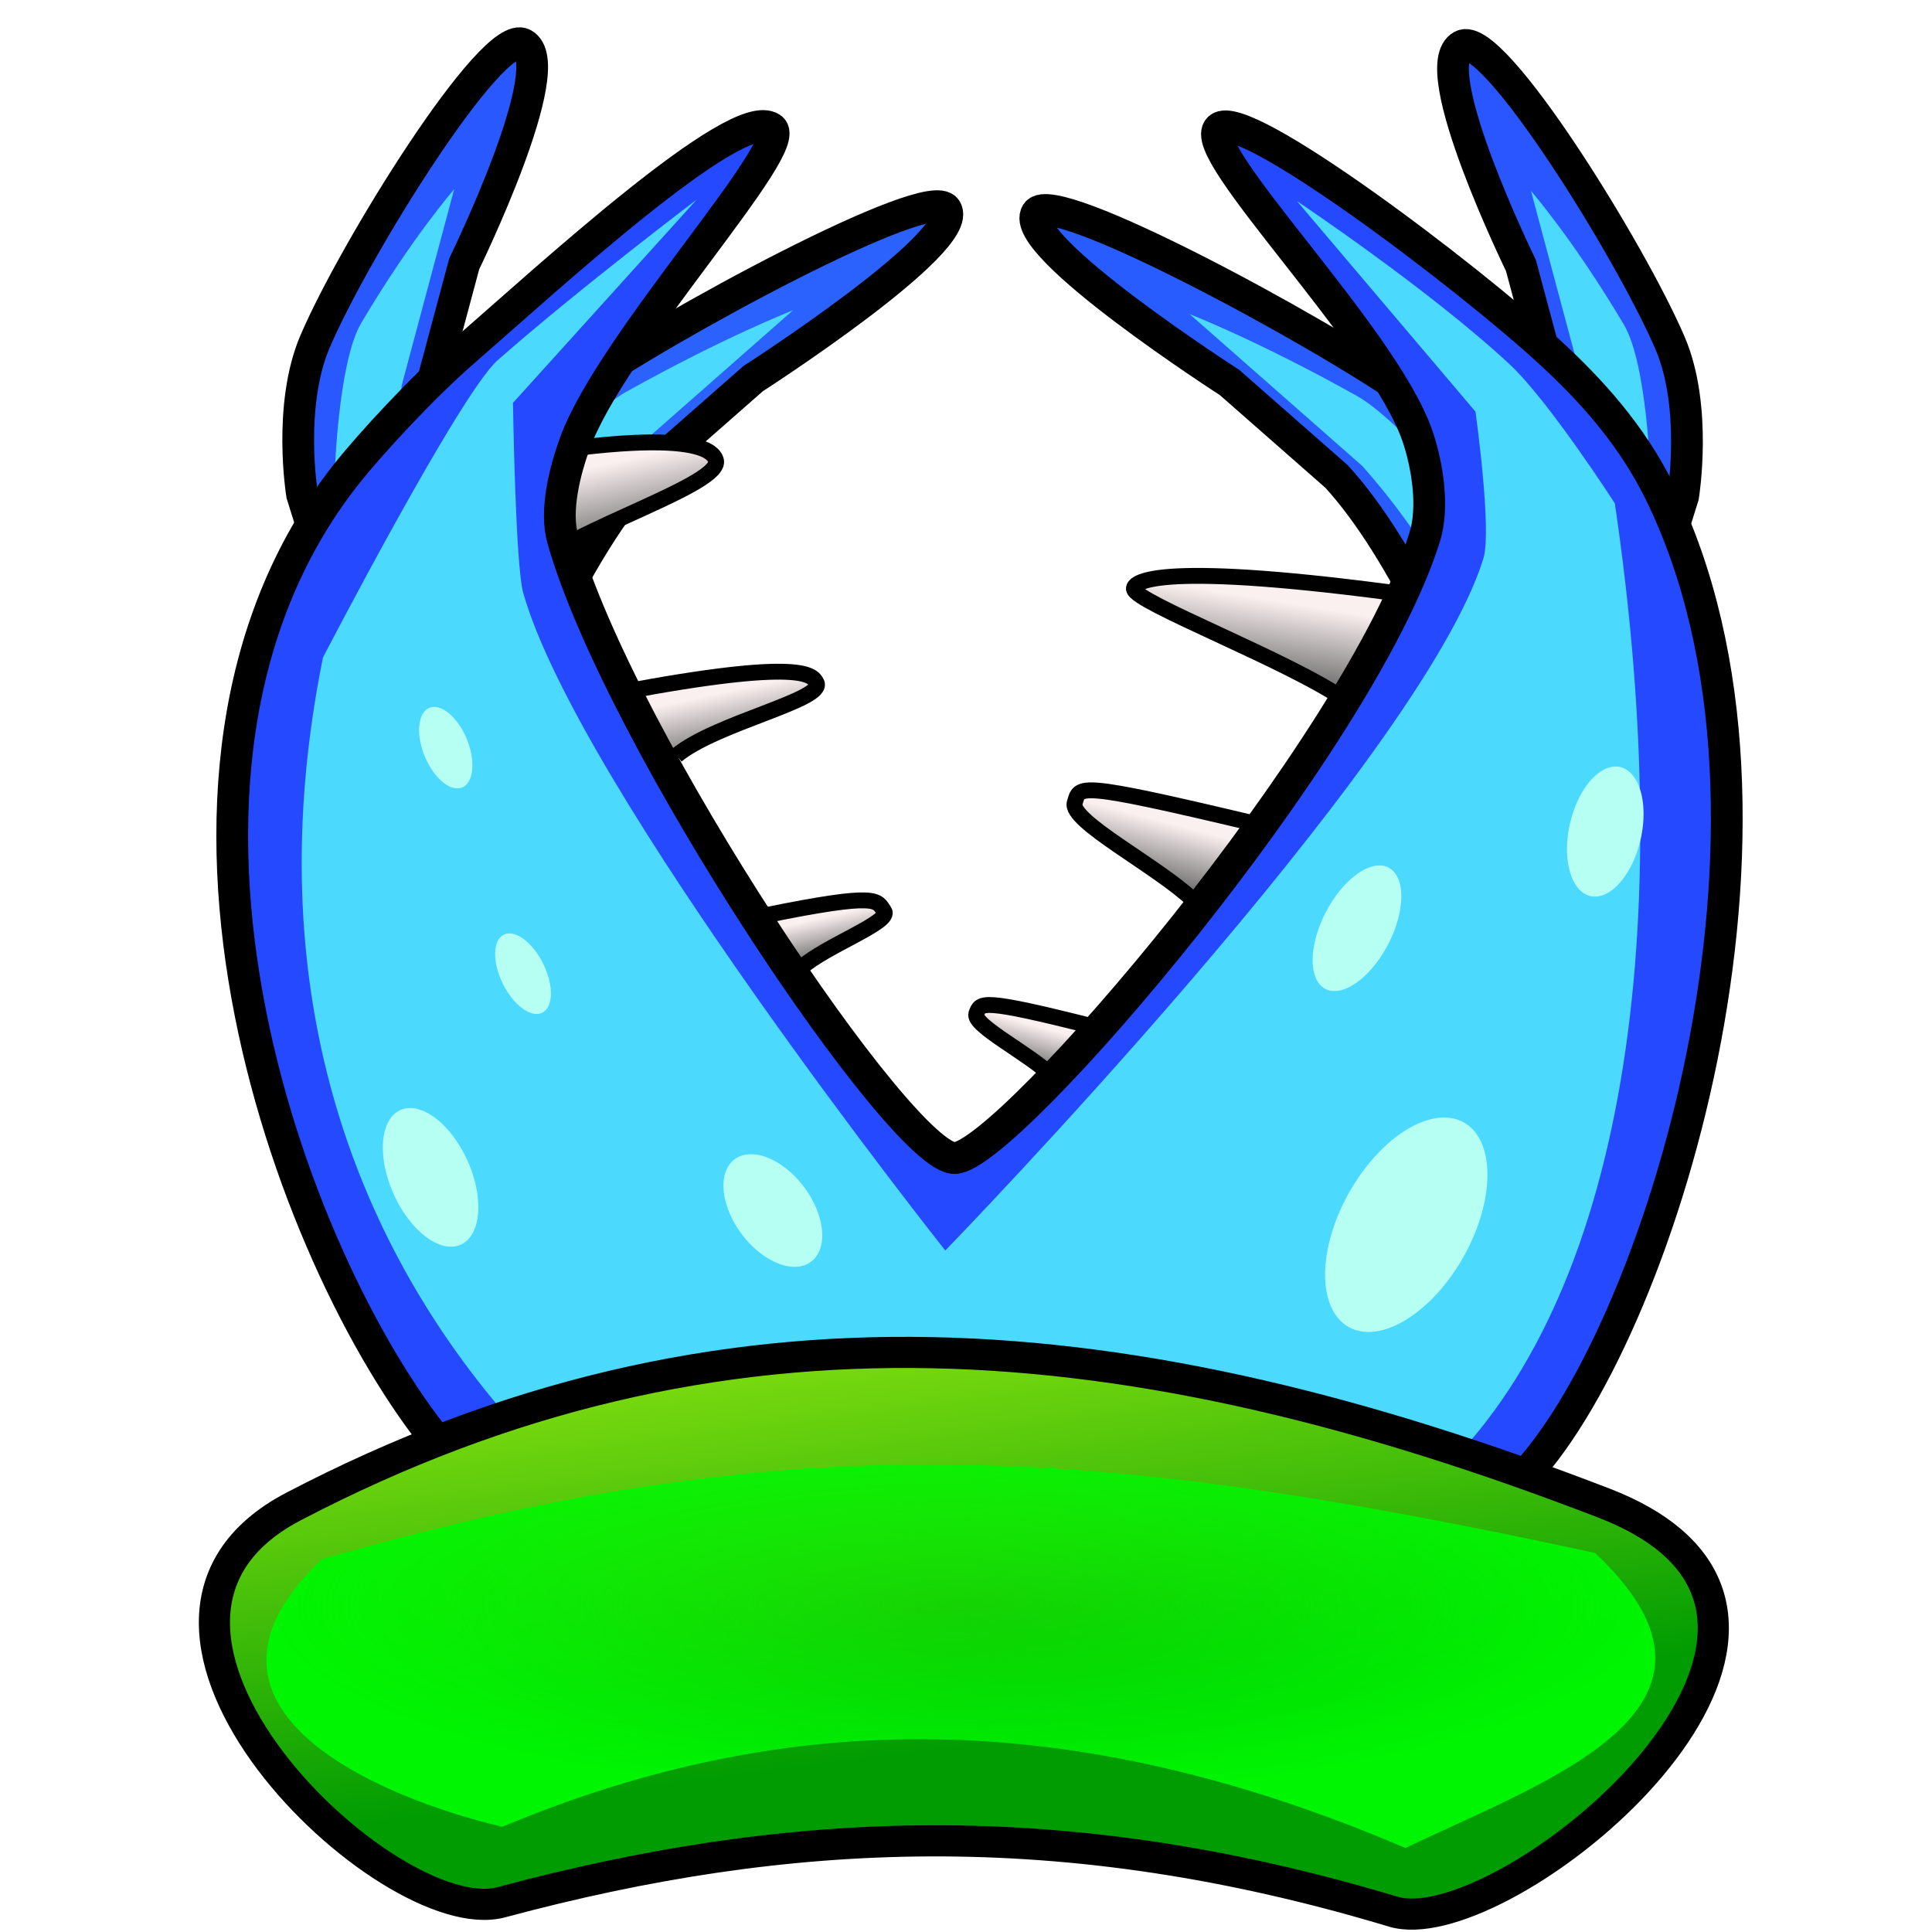 <?xml version="1.0" encoding="UTF-8" standalone="no"?>
<!-- Created with Inkscape (http://www.inkscape.org/) -->
<svg
   xmlns:dc="http://purl.org/dc/elements/1.1/"
   xmlns:cc="http://creativecommons.org/ns#"
   xmlns:rdf="http://www.w3.org/1999/02/22-rdf-syntax-ns#"
   xmlns:svg="http://www.w3.org/2000/svg"
   xmlns="http://www.w3.org/2000/svg"
   xmlns:xlink="http://www.w3.org/1999/xlink"
   xmlns:sodipodi="http://sodipodi.sourceforge.net/DTD/sodipodi-0.dtd"
   xmlns:inkscape="http://www.inkscape.org/namespaces/inkscape"
   width="256"
   height="256"
   id="svg2"
   sodipodi:version="0.32"
   inkscape:version="0.46"
   sodipodi:docname="open_1_ice.svg"
   inkscape:output_extension="org.inkscape.output.svg.inkscape"
   inkscape:export-filename="D:\Dateien\Desktop\Secret Maryo Chronicles\SMC\data\pixmaps\enemy\jpiranha\blue\open_1.png"
   inkscape:export-xdpi="90"
   inkscape:export-ydpi="90"
   version="1.0">
  <defs
     id="defs4">
    <linearGradient
       id="linearGradient3229">
      <stop
         style="stop-color:#00f502;stop-opacity:0.494;"
         offset="0"
         id="stop3231" />
      <stop
         style="stop-color:#00f502;stop-opacity:1;"
         offset="1"
         id="stop3233" />
    </linearGradient>
    <linearGradient
       id="linearGradient3174">
      <stop
         style="stop-color:#009c02;stop-opacity:1;"
         offset="0"
         id="stop3176" />
      <stop
         style="stop-color:#c3ff17;stop-opacity:1;"
         offset="1"
         id="stop3178" />
    </linearGradient>
    <filter
       inkscape:collect="always"
       id="filter3341"
       x="-0.146"
       width="1.292"
       y="-0.037"
       height="1.075">
      <feGaussianBlur
         inkscape:collect="always"
         stdDeviation="6.125"
         id="feGaussianBlur3343" />
    </filter>
    <filter
       inkscape:collect="always"
       id="filter3451">
      <feGaussianBlur
         inkscape:collect="always"
         stdDeviation="9.232"
         id="feGaussianBlur3453" />
    </filter>
    <linearGradient
       inkscape:collect="always"
       xlink:href="#linearGradient3174"
       id="linearGradient3180"
       x1="350.995"
       y1="875.912"
       x2="326.702"
       y2="675.902"
       gradientUnits="userSpaceOnUse"
       gradientTransform="matrix(0.4,0,0,0.425,-18.019,-139.973)" />
    <filter
       inkscape:collect="always"
       id="filter3182"
       x="-0.066"
       width="1.132"
       y="-0.213"
       height="1.426">
      <feGaussianBlur
         inkscape:collect="always"
         stdDeviation="12.415"
         id="feGaussianBlur3184" />
    </filter>
    <linearGradient
       id="linearGradient3986">
      <stop
         id="stop3988"
         offset="0"
         style="stop-color:#6f6f6f;stop-opacity:1;" />
      <stop
         id="stop3990"
         offset="1"
         style="stop-color:#fbf0f0;stop-opacity:1;" />
    </linearGradient>
    <filter
       inkscape:collect="always"
       id="filter3943"
       x="-0.212"
       width="1.424"
       y="-0.114"
       height="1.228">
      <feGaussianBlur
         inkscape:collect="always"
         stdDeviation="1.451"
         id="feGaussianBlur3945" />
    </filter>
    <filter
       inkscape:collect="always"
       id="filter3947"
       x="-0.247"
       width="1.494"
       y="-0.11"
       height="1.221">
      <feGaussianBlur
         inkscape:collect="always"
         stdDeviation="1.451"
         id="feGaussianBlur3949" />
    </filter>
    <filter
       inkscape:collect="always"
       id="filter3951"
       x="-0.134"
       width="1.268"
       y="-0.066"
       height="1.132">
      <feGaussianBlur
         inkscape:collect="always"
         stdDeviation="0.83"
         id="feGaussianBlur3953" />
    </filter>
    <filter
       inkscape:collect="always"
       id="filter3955"
       x="-0.148"
       width="1.296"
       y="-0.072"
       height="1.145">
      <feGaussianBlur
         inkscape:collect="always"
         stdDeviation="0.908"
         id="feGaussianBlur3957" />
    </filter>
    <filter
       inkscape:collect="always"
       id="filter3959">
      <feGaussianBlur
         inkscape:collect="always"
         stdDeviation="0.517"
         id="feGaussianBlur3961" />
    </filter>
    <filter
       inkscape:collect="always"
       id="filter3963"
       x="-0.131"
       width="1.261"
       y="-0.074"
       height="1.147">
      <feGaussianBlur
         inkscape:collect="always"
         stdDeviation="0.927"
         id="feGaussianBlur3965" />
    </filter>
    <filter
       inkscape:collect="always"
       id="filter3967"
       x="-0.151"
       width="1.302"
       y="-0.071"
       height="1.142">
      <feGaussianBlur
         inkscape:collect="always"
         stdDeviation="0.927"
         id="feGaussianBlur3969" />
    </filter>
    <radialGradient
       inkscape:collect="always"
       xlink:href="#linearGradient3229"
       id="radialGradient3235"
       cx="879.415"
       cy="634.718"
       fx="879.415"
       fy="634.718"
       r="225.53"
       gradientTransform="matrix(1,0,0,0.31,0,478.085)"
       gradientUnits="userSpaceOnUse" />
    <linearGradient
       inkscape:collect="always"
       xlink:href="#linearGradient3986"
       id="linearGradient2823"
       gradientUnits="userSpaceOnUse"
       gradientTransform="matrix(0.54,-7.9267704e-2,0.104,0.412,116.195,-17.998)"
       x1="330.5"
       y1="318.293"
       x2="328.188"
       y2="293.992" />
    <linearGradient
       inkscape:collect="always"
       xlink:href="#linearGradient3986"
       id="linearGradient2825"
       gradientUnits="userSpaceOnUse"
       gradientTransform="matrix(0.396,-5.3647392e-2,7.3850981e-2,0.317,191.982,30.803)"
       x1="330.5"
       y1="318.293"
       x2="328.188"
       y2="293.992" />
    <linearGradient
       inkscape:collect="always"
       xlink:href="#linearGradient3986"
       id="linearGradient2827"
       gradientUnits="userSpaceOnUse"
       gradientTransform="matrix(0.251,-3.6835952e-2,5.2983603e-2,0.21,261.817,85.993)"
       x1="330.5"
       y1="318.293"
       x2="328.188"
       y2="293.992" />
    <linearGradient
       inkscape:collect="always"
       xlink:href="#linearGradient3986"
       id="linearGradient2829"
       gradientUnits="userSpaceOnUse"
       gradientTransform="matrix(-0.546,-4.7972e-2,-6.2923421e-2,0.416,626.492,-12.305)"
       x1="330.5"
       y1="318.293"
       x2="328.188"
       y2="293.992" />
    <linearGradient
       inkscape:collect="always"
       xlink:href="#linearGradient3986"
       id="linearGradient2831"
       gradientUnits="userSpaceOnUse"
       gradientTransform="matrix(-0.391,-7.1331584e-2,-9.8195095e-2,0.313,567.913,54.725)"
       x1="330.5"
       y1="318.293"
       x2="328.188"
       y2="293.992" />
    <linearGradient
       inkscape:collect="always"
       xlink:href="#linearGradient3986"
       id="linearGradient2833"
       gradientUnits="userSpaceOnUse"
       gradientTransform="matrix(-0.248,-4.8026373e-2,-6.9079535e-2,0.207,493.979,104.957)"
       x1="330.5"
       y1="318.293"
       x2="328.188"
       y2="293.992" />
  </defs>
  <sodipodi:namedview
     id="base"
     pagecolor="#000000"
     bordercolor="#666666"
     borderopacity="1.0"
     inkscape:pageopacity="0"
     inkscape:pageshadow="2"
     inkscape:zoom="0.9899495"
     inkscape:cx="145.76269"
     inkscape:cy="197.84256"
     inkscape:document-units="px"
     inkscape:current-layer="layer1"
     showgrid="false"
     inkscape:window-width="1151"
     inkscape:window-height="912"
     inkscape:window-x="92"
     inkscape:window-y="32"
     showguides="true"
     inkscape:guide-bbox="true" />
  <g
     inkscape:label="Ebene 1"
     inkscape:groupmode="layer"
     id="layer1">
    <g
       id="g2771"
       inkscape:label="Ebene 1"
       transform="translate(-252.976,-13.563)">
      <path
         sodipodi:nodetypes="ccssccc"
         id="path2773"
         d="M 302.251,146.167 C 290.952,119.412 306.399,103.503 314.36,82.316 C 314.36,82.316 320.243,71.37 328.908,65.309 C 341.382,56.584 376.153,37.872 378.323,41.291 C 381.029,45.554 352.777,63.728 352.777,63.728 L 338.601,76.178 C 320.444,96.008 307.382,149.354 302.251,146.167 z"
         style="fill:#2b62fe;fill-opacity:1;fill-rule:evenodd;stroke:#000000;stroke-width:4.205;stroke-linecap:butt;stroke-linejoin:miter;stroke-miterlimit:4;stroke-dasharray:none;stroke-opacity:1" />
      <path
         transform="matrix(0.36,0.155,-0.232,0.314,228.532,56.068)"
         sodipodi:nodetypes="ccsccc"
         id="path2775"
         d="M 287.812,112.036 C 253.232,68.8 246.361,26.125 232.425,-32.27 C 232.425,-32.27 233.424,-74.268 240.993,-88.915 C 257.132,-120.144 270.789,-138.101 270.789,-138.101 L 253.917,-65.733 C 247.591,-0.164 273.236,79.234 287.812,112.036 z"
         style="fill:#4bd9fe;fill-opacity:1;fill-rule:evenodd;stroke:none;stroke-width:10;stroke-linecap:butt;stroke-linejoin:miter;stroke-miterlimit:4;stroke-dasharray:none;stroke-opacity:1;filter:url(#filter3341)" />
      <path
         sodipodi:nodetypes="ccssccc"
         id="path2777"
         d="M 340.192,164.245 C 313.117,145.168 299.709,100.52 292.998,79.082 C 292.998,79.082 291.074,67.345 294.719,58.821 C 299.965,46.551 318.205,17.233 322.296,19.399 C 327.4,22.1 314.493,48.508 314.493,48.508 L 310.163,64.661 C 307.117,88.733 346.715,165.101 340.192,164.245 z"
         style="fill:#2958fe;fill-opacity:1;fill-rule:evenodd;stroke:#000000;stroke-width:4.205;stroke-linecap:butt;stroke-linejoin:miter;stroke-miterlimit:4;stroke-dasharray:none;stroke-opacity:1" />
      <path
         transform="matrix(0.413,0,0,0.36,201.324,88.347)"
         sodipodi:nodetypes="ccsccc"
         id="path2779"
         d="M 322.106,184.429 C 287.526,141.193 246.361,26.125 232.425,-32.27 C 232.425,-32.27 233.424,-74.268 240.993,-88.915 C 257.132,-120.144 270.789,-138.101 270.789,-138.101 L 253.917,-65.733 C 247.591,-0.164 307.529,151.627 322.106,184.429 z"
         style="fill:#4bd9fe;fill-opacity:1;fill-rule:evenodd;stroke:none;stroke-width:10;stroke-linecap:butt;stroke-linejoin:miter;stroke-miterlimit:4;stroke-dasharray:none;stroke-opacity:1;filter:url(#filter3341)" />
      <path
         style="fill:url(#linearGradient2823);fill-opacity:1;fill-rule:evenodd;stroke:#000000;stroke-width:2.102;stroke-linecap:butt;stroke-linejoin:miter;stroke-miterlimit:4;stroke-dasharray:none;stroke-opacity:1"
         d="M 312.324,75.752 C 345.38,69.191 347.468,73.488 347.825,74.499 C 348.939,77.661 329.396,83.49 322.441,89.207"
         id="path2781"
         sodipodi:nodetypes="csc" />
      <path
         sodipodi:nodetypes="csc"
         id="path2783"
         d="M 335.235,105.307 C 359.508,100.713 360.621,103.073 361.156,104 C 362.46,106.258 347.746,109.371 342.615,113.663"
         style="fill:url(#linearGradient2825);fill-opacity:1;fill-rule:evenodd;stroke:#000000;stroke-width:2.102;stroke-linecap:butt;stroke-linejoin:miter;stroke-miterlimit:4;stroke-dasharray:none;stroke-opacity:1" />
      <path
         style="fill:url(#linearGradient2827);fill-opacity:1;fill-rule:evenodd;stroke:#000000;stroke-width:2.102;stroke-linecap:butt;stroke-linejoin:miter;stroke-miterlimit:4;stroke-dasharray:none;stroke-opacity:1"
         d="M 354.299,134.863 C 369.641,131.74 369.128,132.86 370.138,134.303 C 371.131,135.723 362.344,138.902 359.163,141.762"
         id="path2785"
         sodipodi:nodetypes="csc" />
      <path
         sodipodi:nodetypes="ccssccc"
         id="path2787"
         d="M 466.411,146.673 C 477.71,119.918 462.263,104.01 454.302,82.822 C 454.302,82.822 448.419,71.877 439.754,65.815 C 427.28,57.091 392.509,38.379 390.339,41.797 C 387.633,46.061 415.885,64.234 415.885,64.234 L 430.061,76.684 C 448.218,96.514 461.28,149.86 466.411,146.673 z"
         style="fill:#295cfe;fill-opacity:1;fill-rule:evenodd;stroke:#000000;stroke-width:4.205;stroke-linecap:butt;stroke-linejoin:miter;stroke-miterlimit:4;stroke-dasharray:none;stroke-opacity:1" />
      <path
         transform="matrix(-0.36,0.155,0.232,0.314,540.13,56.574)"
         sodipodi:nodetypes="ccsccc"
         id="path2789"
         d="M 287.812,112.036 C 253.232,68.8 246.361,26.125 232.425,-32.27 C 232.425,-32.27 233.424,-74.268 240.993,-88.915 C 257.132,-120.144 270.789,-138.101 270.789,-138.101 L 253.917,-65.733 C 247.591,-0.164 273.236,79.234 287.812,112.036 z"
         style="fill:#4bd9fe;fill-opacity:1;fill-rule:evenodd;stroke:none;stroke-width:10;stroke-linecap:butt;stroke-linejoin:miter;stroke-miterlimit:4;stroke-dasharray:none;stroke-opacity:1;filter:url(#filter3341)" />
      <path
         sodipodi:nodetypes="csc"
         id="path2791"
         d="M 440.205,92.465 C 406.594,87.825 403.168,90.627 403.225,91.585 C 403.33,93.371 423.948,101.163 431.449,106.463"
         style="fill:url(#linearGradient2829);fill-opacity:1;fill-rule:evenodd;stroke:#000000;stroke-width:2.102;stroke-linecap:butt;stroke-linejoin:miter;stroke-miterlimit:4;stroke-dasharray:none;stroke-opacity:1" />
      <path
         style="fill:url(#linearGradient2831);fill-opacity:1;fill-rule:evenodd;stroke:#000000;stroke-width:2.102;stroke-linecap:butt;stroke-linejoin:miter;stroke-miterlimit:4;stroke-dasharray:none;stroke-opacity:1"
         d="M 419.158,122.674 C 395.281,116.998 396.078,117.699 395.383,119.935 C 394.636,122.336 406.232,128.265 411.023,132.78"
         id="path2793"
         sodipodi:nodetypes="csc" />
      <path
         sodipodi:nodetypes="csc"
         id="path2795"
         d="M 397.886,149.594 C 382.811,145.788 382.903,146.397 382.351,147.879 C 381.774,149.427 389.543,153.265 392.497,156.262"
         style="fill:url(#linearGradient2833);fill-opacity:1;fill-rule:evenodd;stroke:#000000;stroke-width:2.102;stroke-linecap:butt;stroke-linejoin:miter;stroke-miterlimit:4;stroke-dasharray:none;stroke-opacity:1" />
      <path
         sodipodi:nodetypes="ccssccc"
         id="path2797"
         d="M 428.807,164.476 C 455.882,145.398 469.29,100.751 476.001,79.313 C 476.001,79.313 477.925,67.576 474.28,59.052 C 469.033,46.782 450.794,17.464 446.702,19.629 C 441.599,22.331 454.506,48.739 454.506,48.739 L 458.836,64.892 C 461.882,88.963 422.284,165.331 428.807,164.476 z"
         style="fill:#2956fe;fill-opacity:1;fill-rule:evenodd;stroke:#000000;stroke-width:4.205;stroke-linecap:butt;stroke-linejoin:miter;stroke-miterlimit:4;stroke-dasharray:none;stroke-opacity:1" />
      <path
         transform="matrix(-0.413,0,0,0.36,567.675,88.577)"
         sodipodi:nodetypes="ccsccc"
         id="path2799"
         d="M 322.106,184.429 C 287.526,141.193 246.361,26.125 232.425,-32.27 C 232.425,-32.27 233.424,-74.268 240.993,-88.915 C 257.132,-120.144 270.789,-138.101 270.789,-138.101 L 253.917,-65.733 C 247.591,-0.164 307.529,151.627 322.106,184.429 z"
         style="fill:#4bd9fe;fill-opacity:1;fill-rule:evenodd;stroke:none;stroke-width:10;stroke-linecap:butt;stroke-linejoin:miter;stroke-miterlimit:4;stroke-dasharray:none;stroke-opacity:1;filter:url(#filter3341)" />
      <path
         sodipodi:nodetypes="cssssssssssssss"
         id="path2801"
         d="M 381.452,214.855 C 365.276,214.523 325.681,221.721 312.379,206.325 C 292.099,182.852 267.2,116.712 298.759,76.529 C 302.038,72.353 309.094,64.765 314.325,60.211 C 325.478,50.503 350.551,27.422 355.185,30.543 C 358.502,32.778 334.009,58.906 329.161,72.264 C 327.817,75.968 326.473,81.222 327.551,85.016 C 335.14,111.716 372.566,167.272 379.507,167.015 C 386.611,166.753 433.107,112.422 441.769,84.687 C 442.988,80.785 442.129,75.217 440.797,71.337 C 436.27,58.148 411.193,33.477 414.529,30.543 C 417.716,27.741 447.092,49.899 458.308,60.211 C 463.739,65.205 469.15,71.133 472.901,78.754 C 494.337,122.31 472.51,191.268 454.417,209.663 C 440.435,223.877 401.58,215.267 381.452,214.855 z"
         style="fill:#2549fe;fill-opacity:1;fill-rule:evenodd;stroke:#000000;stroke-width:4.205;stroke-linecap:butt;stroke-linejoin:miter;stroke-miterlimit:4;stroke-dasharray:none;stroke-opacity:1" />
      <path
         transform="matrix(0.461,0,0,0.355,269.258,73.489)"
         sodipodi:nodetypes="cscsccscsccscss"
         id="path2803"
         d="M 234.363,343.019 C 200.772,342.116 137.052,400.296 109.429,358.359 C 67.314,294.421 38.144,201.139 57.509,76.61 C 57.509,76.61 96.874,-21.979 107.737,-34.382 C 130.897,-60.827 164.937,-94.312 164.937,-94.312 L 112.13,-18.432 C 112.13,-18.432 112.823,42.073 115.063,52.409 C 130.823,125.137 236.384,297.948 236.384,297.948 C 236.384,297.948 373.056,115.228 391.045,39.682 C 393.576,29.053 388.769,-15.169 388.769,-15.169 L 337.46,-93.752 C 337.46,-93.752 375.244,-60.994 398.536,-32.903 C 409.815,-19.301 428.841,19.083 428.841,19.083 C 447.739,185.611 430.013,321.775 375.267,385.012 C 343.59,421.602 276.162,344.143 234.363,343.019 z"
         style="fill:#4bd9fe;fill-opacity:1;fill-rule:evenodd;stroke:none;stroke-width:10;stroke-linecap:butt;stroke-linejoin:miter;stroke-miterlimit:4;stroke-dasharray:none;stroke-opacity:1;filter:url(#filter3451)" />
      <path
         transform="matrix(1.213,0.326,-0.428,0.925,52.476,-363.706)"
         d="M 473.762,418.825 A 7.071,15.152 0 1 1 459.619,418.825 A 7.071,15.152 0 1 1 473.762,418.825 z"
         sodipodi:ry="15.152288"
         sodipodi:rx="7.0710678"
         sodipodi:cy="418.82535"
         sodipodi:cx="466.69049"
         id="path2805"
         style="opacity:1;fill:#b5fff3;fill-opacity:1;fill-rule:evenodd;stroke:none;stroke-width:1;stroke-miterlimit:4;stroke-dasharray:none;stroke-opacity:1;filter:url(#filter3959)"
         sodipodi:type="arc" />
      <path
         transform="matrix(0.703,-9.0407489e-2,-6.6382822e-2,0.567,165.404,-71.533)"
         d="M 473.762,418.825 A 7.071,15.152 0 1 1 459.619,418.825 A 7.071,15.152 0 1 1 473.762,418.825 z"
         sodipodi:ry="15.152288"
         sodipodi:rx="7.0710678"
         sodipodi:cy="418.82535"
         sodipodi:cx="466.69049"
         id="path2809"
         style="opacity:1;fill:#b5fff3;fill-opacity:1;fill-rule:evenodd;stroke:none;stroke-width:1;stroke-miterlimit:4;stroke-dasharray:none;stroke-opacity:1;filter:url(#filter3967)"
         sodipodi:type="arc" />
      <path
         sodipodi:type="arc"
         style="opacity:1;fill:#b5fff3;fill-opacity:1;fill-rule:evenodd;stroke:none;stroke-width:1;stroke-miterlimit:4;stroke-dasharray:none;stroke-opacity:1;filter:url(#filter3963)"
         id="path2813"
         sodipodi:cx="466.69049"
         sodipodi:cy="418.82535"
         sodipodi:rx="7.0710678"
         sodipodi:ry="15.152288"
         d="M 473.762,418.825 A 7.071,15.152 0 1 1 459.619,418.825 A 7.071,15.152 0 1 1 473.762,418.825 z"
         transform="matrix(0.713,7.7695959e-3,-0.199,0.549,183.378,-97)" />
      <path
         transform="matrix(-0.729,0.226,0.242,0.597,548.892,-185.939)"
         d="M 473.762,418.825 A 7.071,15.152 0 1 1 459.619,418.825 A 7.071,15.152 0 1 1 473.762,418.825 z"
         sodipodi:ry="15.152288"
         sodipodi:rx="7.0710678"
         sodipodi:cy="418.82535"
         sodipodi:cx="466.69049"
         id="path2815"
         style="opacity:1;fill:#b5fff3;fill-opacity:1;fill-rule:evenodd;stroke:none;stroke-width:1;stroke-miterlimit:4;stroke-dasharray:none;stroke-opacity:1;filter:url(#filter3951)"
         sodipodi:type="arc" />
      <path
         transform="matrix(0.382,-0.189,0.15,0.345,70.941,56.34)"
         d="M 473.762,418.825 A 7.071,15.152 0 1 1 459.619,418.825 A 7.071,15.152 0 1 1 473.762,418.825 z"
         sodipodi:ry="15.152288"
         sodipodi:rx="7.0710678"
         sodipodi:cy="418.82535"
         sodipodi:cx="466.69049"
         id="path2817"
         style="opacity:1;fill:#b5fff3;fill-opacity:1;fill-rule:evenodd;stroke:none;stroke-width:1;stroke-miterlimit:4;stroke-dasharray:none;stroke-opacity:1;filter:url(#filter3943)"
         sodipodi:type="arc" />
      <path
         sodipodi:type="arc"
         style="opacity:1;fill:#b5fff3;fill-opacity:1;fill-rule:evenodd;stroke:none;stroke-width:1;stroke-miterlimit:4;stroke-dasharray:none;stroke-opacity:1;filter:url(#filter3947)"
         id="path2819"
         sodipodi:cx="466.69049"
         sodipodi:cy="418.82535"
         sodipodi:rx="7.0710678"
         sodipodi:ry="15.152288"
         d="M 473.762,418.825 A 7.071,15.152 0 1 1 459.619,418.825 A 7.071,15.152 0 1 1 473.762,418.825 z"
         transform="matrix(0.37,-0.203,0.172,0.339,77.564,95.34)" />
      <path
         sodipodi:type="arc"
         style="opacity:1;fill:#b5fff3;fill-opacity:1;fill-rule:evenodd;stroke:none;stroke-width:1;stroke-miterlimit:4;stroke-dasharray:none;stroke-opacity:1;filter:url(#filter3955)"
         id="path2821"
         sodipodi:cx="466.69049"
         sodipodi:cy="418.82535"
         sodipodi:rx="7.0710678"
         sodipodi:ry="15.152288"
         d="M 473.762,418.825 A 7.071,15.152 0 1 1 459.619,418.825 A 7.071,15.152 0 1 1 473.762,418.825 z"
         transform="matrix(-0.676,0.307,0.295,0.471,547.309,-166.578)" />
    </g>
    <path
       style="fill:url(#linearGradient3180);fill-opacity:1;fill-rule:evenodd;stroke:#000000;stroke-width:4.126;stroke-linecap:butt;stroke-linejoin:miter;stroke-miterlimit:4;stroke-dasharray:none;stroke-opacity:1"
       d="M 38.9,199.616 C 95.57,170.02 149.843,175.021 212.501,199.156 C 216.223,200.589 219.133,202.269 221.338,204.134 C 242.65,222.153 198.132,257.374 184.619,253.307 C 140.854,240.134 104.392,241.867 66.414,252.059 C 51.427,256.082 8.845,215.311 38.9,199.616 z"
       id="path3296"
       sodipodi:nodetypes="csssss" />
    <path
       style="fill:url(#radialGradient3235);fill-opacity:1;fill-rule:evenodd;stroke:none;stroke-width:10;stroke-linecap:butt;stroke-linejoin:miter;stroke-miterlimit:4;stroke-dasharray:none;stroke-opacity:1;filter:url(#filter3182)"
       d="M 671.908,657.874 C 825.106,608.467 922.069,615.814 1085.399,655.549 C 1139.391,712.551 1069.174,738.694 1023.82,763.255 C 916.521,711.623 823.604,711.685 730.525,755.503 C 691.281,745.109 620.559,712.553 671.908,657.874 z"
       id="path3298"
       sodipodi:nodetypes="ccccc"
       transform="matrix(0.408,0,0,0.363,-231.489,-32.19)" />
  </g>
</svg>
